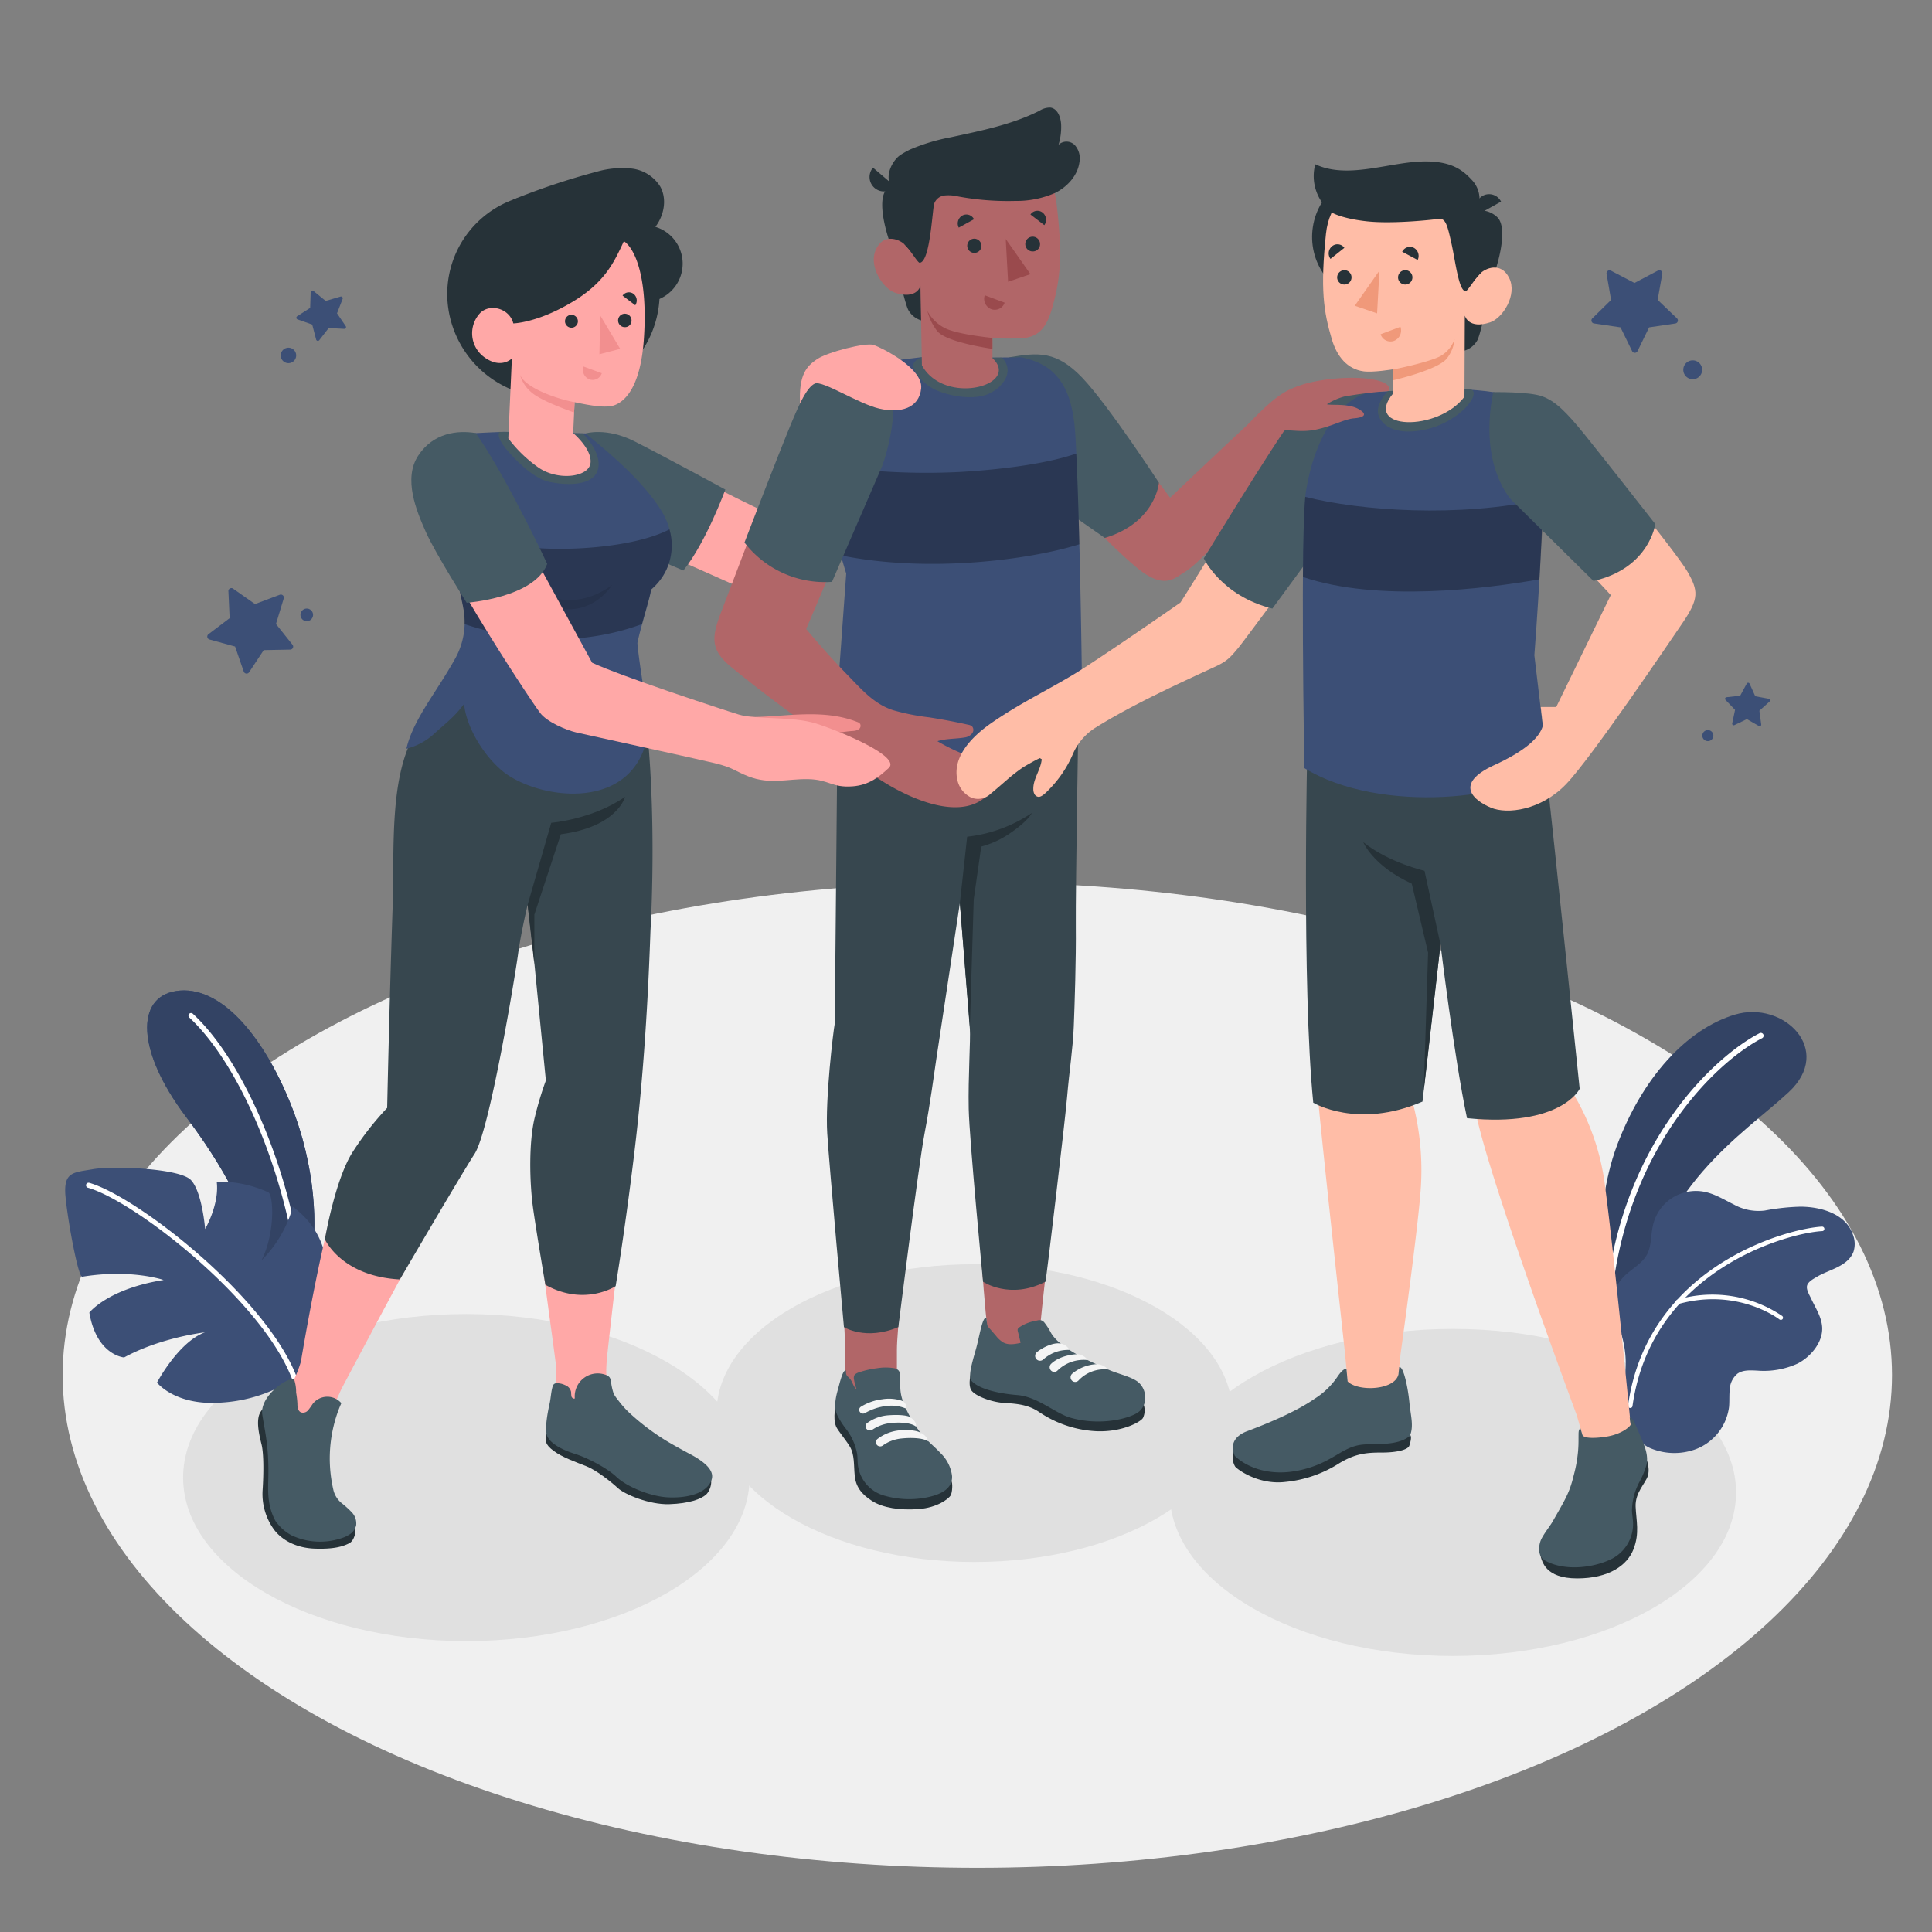 <svg xmlns="http://www.w3.org/2000/svg" viewBox="0 0 500 500"><rect x="0" y="0" width="500" height="500" fill="#808080" stroke="none"/><g id="freepik--Floor--inject-482"><ellipse id="freepik--floor--inject-482" cx="252.93" cy="355.87" rx="236.72" ry="127.52" style="fill:#f0f0f0"></ellipse></g><g id="freepik--Shadows--inject-482"><ellipse id="freepik--Shadow--inject-482" cx="252.18" cy="365.71" rx="66.74" ry="38.53" style="fill:#e0e0e0"></ellipse><ellipse id="freepik--shadow--inject-482" cx="120.69" cy="382.39" rx="73.3" ry="42.32" style="fill:#e0e0e0"></ellipse><ellipse id="freepik--shadow--inject-482" cx="375.99" cy="386.24" rx="73.3" ry="42.32" style="fill:#e0e0e0"></ellipse></g><g id="freepik--Plants--inject-482"><g id="freepik--plants--inject-482"><path d="M414.36,338.06s-2.49-23.84,4.07-41.48,18.08-30.26,30.58-34,25.74,9.1,13.88,20.09S428.63,307.1,424,339.57Z" style="fill:#3C4F76"></path><path d="M414.36,338.06s-2.49-23.84,4.07-41.48,18.08-30.26,30.58-34,25.74,9.1,13.88,20.09S428.63,307.1,424,339.57Z" style="opacity:0.15"></path><path d="M416.88,332.74h-.15a.73.73,0,0,1-.62-.82c5.16-37.7,27.94-58.7,39.26-64.53a.72.72,0,1,1,.66,1.29c-11.09,5.71-33.4,26.33-38.48,63.44A.72.72,0,0,1,416.88,332.74Z" style="fill:#fff"></path><path d="M420.61,355.41a25.27,25.27,0,0,0-.66-8.84c-.72-3.09-2.58-6-2.73-9.24-.12-2.58,1.49-5.5,3.32-7.24s4.38-3.06,5.65-5.33,1-5.19,1.63-7.78a11.39,11.39,0,0,1,13.36-8.53c2.7.56,5.08,2.06,7.55,3.28a13.1,13.1,0,0,0,8,1.56,56.88,56.88,0,0,1,9.19-1c5.25,0,11.85,1.79,13.65,7.34a6.57,6.57,0,0,1,.14,4.24l-.06.17c-1.52,3.76-6.31,4.53-9.39,6.37-.84.51-2.25,1.22-2.57,2.24s.56,2.42,1,3.36c1.12,2.43,2.74,4.77,2.89,7.52.2,3.93-3.08,7.71-6.39,9.38a21.06,21.06,0,0,1-10.39,1.81c-1.76-.08-3.68-.23-5.13.78a5.57,5.57,0,0,0-2,4c-.19,1.52-.05,3.07-.19,4.6A13.57,13.57,0,0,1,439,375a16,16,0,0,1-11.71-.14c-3.08-1.21-5.72-4.91-6.32-8.13A42.31,42.31,0,0,1,420.61,355.41Z" style="fill:#3C4F76"></path><path d="M421.88,364.39h-.05a.58.58,0,0,1-.49-.66c5.08-36.26,41.47-45.85,50.2-46.28a.59.59,0,0,1,.61.55.57.57,0,0,1-.55.61c-8.55.42-44.14,9.8-49.11,45.28A.57.57,0,0,1,421.88,364.39Z" style="fill:#fff"></path><path d="M460.83,341.58a.58.58,0,0,1-.33-.12c-.1-.08-10.67-8.24-26.05-4a.57.57,0,0,1-.71-.4.59.59,0,0,1,.41-.72,32.23,32.23,0,0,1,27.08,4.23.59.59,0,0,1,.09.82A.57.57,0,0,1,460.83,341.58Z" style="fill:#fff"></path></g><g id="freepik--plants--inject-482"><path d="M80.55,327.05c1.61-9.13,1.34-24.88-5.42-41.57-7.23-17.86-18.36-30.75-29.57-29C35.11,258.11,35.29,272,48.12,289c9,11.92,17.71,26.65,20.36,42.39L74.05,352Z" style="fill:#3C4F76"></path><path d="M80.55,327.05c1.61-9.13,1.34-24.88-5.42-41.57-7.23-17.86-18.36-30.75-29.57-29C35.11,258.11,35.29,272,48.12,289c9,11.92,17.71,26.65,20.36,42.39L74.05,352Z" style="fill:#3C4F76"></path><g style="opacity:0.15"><path d="M80.55,327.05c1.61-9.13,1.34-24.88-5.42-41.57-7.23-17.86-18.36-30.75-29.57-29C35.11,258.11,35.29,272,48.12,289c9,11.92,17.71,26.65,20.36,42.39L74.05,352Z"></path></g><path d="M77.86,333.63a.66.66,0,0,1-.49-.57C74.83,305.92,62.61,276,49,263.34a.65.65,0,1,1,.89-1c13.87,12.8,26.26,43.13,28.83,70.55a.66.66,0,0,1-.59.72A.9.9,0,0,1,77.86,333.63Z" style="fill:#fff"></path><path d="M76.23,356.75A38.94,38.94,0,0,1,57.07,363c-11.8.82-16.44-5.19-16.44-5.19s5.54-10.51,12.41-13c0,0-11.4,1.29-20.92,6.5,0,0-7.11-.51-9-11.61,0,0,4.79-6.15,19.22-8.44,0,0-8.4-2.91-21.06-.84-1,.28-3.69-14.09-4.32-20.66s2-6.28,7.13-7.18,22.41-.24,25.32,2.81,3.68,12.68,3.68,12.68,3.74-6.42,3-12.25a30.22,30.22,0,0,1,13.36,2.76c1.25.58,1.92,10.24-1.77,17.6a31.27,31.27,0,0,0,8.1-13.88c6.88,5.15,8.5,11.27,9,16.75C85.34,335.51,84.36,349,76.23,356.75Z" style="fill:#3C4F76"></path><path d="M76.17,357.4a.63.63,0,0,1-.55-.42c-7.68-20.33-40.59-46.07-52.88-49.6a.66.66,0,0,1-.45-.82.67.67,0,0,1,.81-.45c12.49,3.6,45.95,29.75,53.75,50.41a.66.66,0,0,1-.39.84A.57.57,0,0,1,76.17,357.4Z" style="fill:#fff"></path></g></g><g id="freepik--Characters--inject-482"><g id="freepik--girl-arm--inject-482"><path d="M193.72,153l-41.19-18.28-1-22.5c8-.48,10.53,1.26,14.13,3.49,5.27,3.25,23.4,12.58,31.94,16.59l9.71-27a38,38,0,0,0,8.19-2c2.88-1.3,6.09.4,6.09.4S213,145.3,209.76,153C207.91,157.37,200.82,156.1,193.72,153Z" style="fill:#ffa8a7"></path><path d="M151.54,112.17s5.34-1.63,12.56,2,23.62,12.53,23.62,12.53-5,13.67-10.87,20.95l-20.72-8.84Z" style="fill:#455a64"></path></g><g id="freepik--character-boy-center--inject-482"><g id="freepik--Character--inject-482"><path d="M216.07,289.77c.25-12.06,2.61-20.36,2.89-23.7,0,0-.89-71.71-.89-83.34l61.14-2.49s-2,75.25-2,85.21-6.34,60-8.21,79.69c-3.54,4.62-7.68,4.94-13.24.42,0,0-.46-2.75-1.18-11.83-.84-10.39-2.5-34.58-2.6-44.76-.12-12.54-.22-18.07.14-24.11.43-6.91-1.23-53.53-1.23-53.53s-7.66,44.47-9.57,59.57c-2.18,17.31-9.18,68-9.2,78.53,0,1.89,0,4.08,0,6.45,0,5.7-.16,7.21.75,9.42,1.6,3.86-12.07,6.28-12.7,3.54l-1.47-11.33v-.33h0V350C218.76,339.25,215.71,307.25,216.07,289.77Z" style="fill:#b16668"></path><path d="M296,363.56a4.59,4.59,0,0,1-.19,3.38c-.47,1-5.63,3.9-12.59,3.43a28.93,28.93,0,0,1-14.39-5c-2.66-1.76-5.42-2.09-8.86-2.28s-8-1.92-8.73-3.53.11-4.39.11-4.39Z" style="fill:#263238"></path><path d="M267.94,341.85l.55-.12a2.21,2.21,0,0,1,.92-.05,1.79,1.79,0,0,1,.86.58,17.16,17.16,0,0,1,1.78,2.79c1.46,2.38,4.52,4.35,7.86,6.15,2.28,1.22,4.51,2.17,6.85,3.23s5.57,1.73,7.45,3c2.73,1.84,3.08,6.47,0,8.3-2.68,1.57-9.75,3.28-17.15,1.18-4-1.14-8.52-5.45-13.81-5.87-3.37-.26-9.74-1.21-11.91-3.77-.8-1.13.27-4.73,1.15-7.83,1-3.39,1.68-8.71,2.8-8.41a18.09,18.09,0,0,0,.2,1.82c.12.52.68,1,1,1.4l1.3,1.5a6.59,6.59,0,0,0,1.93,1.72c1.33.68,2.92.39,4.38.08.07,0-.6-2.66-.67-2.92a1.28,1.28,0,0,1-.05-.64,1,1,0,0,1,.44-.49A10.65,10.65,0,0,1,267.94,341.85Z" style="fill:#455a64"></path><path d="M246.19,383.28c.41.39.29,3-.17,3.75s-3.28,3.15-8.34,3.52c-4.84.34-9.16-.31-12-2.11s-4.21-3.79-4.48-6.55,0-5.41-1.27-7.53c-1.21-2-3.15-4.16-3.57-5.23-.91-2.3,0-5.61,0-5.61Z" style="fill:#263238"></path><path d="M233,359.23a11.09,11.09,0,0,0,.56,3.07,28.11,28.11,0,0,0,3,6.06,25.76,25.76,0,0,0,2,2.85c1.46,1.74,3.28,3.16,4.83,4.83a9.88,9.88,0,0,1,3,5.94c.21,3.79-3.91,5.08-7.08,5.65a23.29,23.29,0,0,1-10.3-.52,9.46,9.46,0,0,1-6.93-7.56c-.18-1.05-.11-2.13-.24-3.19a14.75,14.75,0,0,0-2.95-6.63,20.08,20.08,0,0,1-2.26-3.62c-1-2.34-.2-5,.44-7.32.54-2,1.16-4.31,1.87-4.12,0,1.05,0,1.16.75,1.87,1,.9,1,2.25,2,3a13.5,13.5,0,0,1-.7-2.7,1.54,1.54,0,0,1,.21-1.07,2.84,2.84,0,0,1,1.17-.62,22.72,22.72,0,0,1,4.6-1.05,13.6,13.6,0,0,1,4.5,0,1.91,1.91,0,0,1,1.13.65,2.31,2.31,0,0,1,.4,1.3C233,356.66,232.92,358.23,233,359.23Z" style="fill:#455a64"></path><path d="M237,369.16c-1.41-1.06-4.57-1.08-6.3-.89a10.37,10.37,0,0,0-4.92,1.73,1.14,1.14,0,0,1-1.45-.12h0a1.05,1.05,0,0,1,.11-1.61,10.59,10.59,0,0,1,5.53-2c4.26-.3,5.51.43,5.51.43S237.4,367.9,237,369.16Z" style="fill:#f5f5f5"></path><path d="M240.23,373c-1.77-1.05-5.26-.9-7-.71a9.81,9.81,0,0,0-4.78,1.82A1.12,1.12,0,0,1,227,374h0a1.06,1.06,0,0,1,.11-1.61,11.08,11.08,0,0,1,5.65-2.21c4.26-.3,5.37.57,5.37.57A3.5,3.5,0,0,1,240.23,373Z" style="fill:#f5f5f5"></path><path d="M228.26,362.14a10.63,10.63,0,0,1,5.35.45c.75.42,1.24,1.61.76,1.91a9.69,9.69,0,0,0-4.74-.65,14.07,14.07,0,0,0-4.61,1.26c-.36.16-.8.39-1.17.6a1,1,0,0,1-1.4-.44h0a.93.93,0,0,1,.37-1.21A13.53,13.53,0,0,1,228.26,362.14Z" style="fill:#f5f5f5"></path><path d="M276.77,349.37a3.13,3.13,0,0,0-2.49-1.67c-1.53-.28-4.24.85-5.92,2.23a1.26,1.26,0,0,0,.18,2.08h0a1.25,1.25,0,0,0,1.44-.16A9.59,9.59,0,0,1,276.77,349.37Z" style="fill:#f5f5f5"></path><path d="M281.52,352a3.6,3.6,0,0,0-2.95-1.52s-4,.12-6.48,2.42a1.23,1.23,0,0,0,.17,2h0a1.19,1.19,0,0,0,1.38-.16A9.63,9.63,0,0,1,281.52,352Z" style="fill:#f5f5f5"></path><path d="M286.76,354.43a4,4,0,0,0-3.06-1.38,10.74,10.74,0,0,0-6.2,2.45,1.23,1.23,0,0,0,.17,2h0a1.19,1.19,0,0,0,1.38-.16A9.16,9.16,0,0,1,286.76,354.43Z" style="fill:#f5f5f5"></path><path d="M242.29,274.26l6.12-40.53L251,266.29c.21,2.66-.47,12.52-.3,20.66s3.71,44.76,3.71,44.76,6.93,4.74,16.15,0c.25-.75,5.16-42.42,5.6-47.77.55-6.62,1.51-12.61,1.73-18.25s.62-17.3.53-26.2.76-59.25.76-59.25l-62.36.19-.78,84.44c-.38,1.89-2.51,19.61-1.95,28.48s4.32,50.1,4.32,50.1,5.62,3.59,14.08,0c0,0,5.24-42,6.75-49.92S241.75,277.82,242.29,274.26Z" style="fill:#37474f"></path><path d="M248.41,233.73l1.89-17.19a37.51,37.51,0,0,0,16.75-6.14s-1,2.2-6.23,5.63a23.75,23.75,0,0,1-6.88,3.06L252,232.77l-1,32.92Z" style="fill:#263238"></path><path d="M264.5,92.48c8.08,0,11.71,1.53,15.65,6.33s22.67,30,22.67,30,13.24-12.59,20-18.85c4.22-4.34,8.36-8.59,12.89-9.89,4.73-1.36,2.37,7.44,4.25,8.16l-5.59,8.14s-20.63,27.46-27.84,31.72c-2.5,1.48-5.14,4.66-12.11-1-9.15-7.45-25.75-26.15-25.75-26.15Z" style="fill:#b16668"></path><path d="M261.22,92.47c7.46-1.26,12.19-1.73,18.93,5.36s19.78,27.1,19.78,27.1-.77,10.27-14,14.29l-20.45-14.29Z" style="fill:#455a64"></path><path d="M216.07,189c8.39,6.11,46.43,12.88,64.08,0,0,0-.41-49.31-1.79-75.41-.07-1.18-.15-2.33-.27-3.45,0-.37-.09-.74-.13-1.11a35.67,35.67,0,0,0-.89-4.62c-.07-.25-.15-.5-.23-.75a15.5,15.5,0,0,0-.58-1.66c-.11-.29-.23-.58-.36-.86a8.1,8.1,0,0,0-.39-.78.84.84,0,0,0-.06-.14c-.13-.25-.28-.5-.42-.74s-.32-.52-.51-.79-.34-.49-.51-.71-.41-.5-.63-.74a8.2,8.2,0,0,0-.65-.67l-.46-.43a4.31,4.31,0,0,0-.46-.39c-.2-.17-.42-.33-.63-.48A15.23,15.23,0,0,0,269,94a6.62,6.62,0,0,0-.66-.3c-.05,0-.12,0-.15-.07l-.79-.3a13.93,13.93,0,0,0-1.38-.45c-.47-.13-1-.25-1.47-.37s-1.2,0-1.88,0l-1.4,0c-.49,0-1,0-1.5,0-6.6.29-13.57-1-21.17-.08-.5.07-16.4,1.85-20.07,3.18-3.42,1.25-6.5,7.33-7.26,10.7C209,116.23,219,148.44,219,148.44Z" style="fill:#3C4F76"></path><path d="M236.37,94.29c-.36,1.23,2,4.93,5.81,6.64s9.42,2.5,13,1.27,7.9-5.69,4.13-9.66h0c-6.47.21-13.3-1-20.73-.09C238.55,92.44,236.74,93.06,236.37,94.29Z" style="fill:#455a64"></path><path d="M278.54,117.38c-6.4,2.23-16.91,4-30.13,4.77a175.1,175.1,0,0,1-36.45-2c1.45,8.42,4,18,5.62,23.57,23.11,4.71,49.55,1,61.76-2.87C279.12,132.29,278.88,124.36,278.54,117.38Z" style="opacity:0.3"></path><path d="M238.21,57.8l-2.34,2.56-1.2-13.22a6.28,6.28,0,0,0-5.2,1.83c-2.23,2.28-1,9.43,1.8,16.43,0,0,2.71,12.74,3.8,14.83a5.72,5.72,0,0,0,3.33,2.69Z" style="fill:#263238"></path><path d="M237.91,66c-1,.61-2.49-1.36-3.75-2.68s-5.39-3.13-7.45,1.2,1.82,10.26,5.07,11.28c5.59,1.76,6.43-1.83,6.43-1.83l.38,20.58c5.86,10.6,25.69,5.17,18.26-1.86l0-5.23a58,58,0,0,0,8.44,0c4.12-.63,5.81-3.48,7.06-7.94,2-7.15,2.76-12.93,1.06-27-1.86-15.42-19.8-15.58-29.49-9.49S237.91,66,237.91,66Z" style="fill:#b16668"></path><path d="M235.51,38.71a49.91,49.91,0,0,1,10.58-3.19c7.83-1.7,15.8-3.26,22.94-6.87a5,5,0,0,1,2.8-.81c1.89.25,2.71,2.53,2.79,4.43a15.57,15.57,0,0,1-.68,5.21,3,3,0,0,1,4.21.07,5.18,5.18,0,0,1,1.21,4.39c-.46,3.5-3.14,6.42-6.31,8A24.85,24.85,0,0,1,262.73,52,70.6,70.6,0,0,1,248,50.85a10.52,10.52,0,0,0-3.57-.26,3.22,3.22,0,0,0-2.66,2.12C241.25,54.66,240.71,67.9,238,68c-.5,0-2.43-3.33-3.69-4.52-1.58-1.49-3.17-12.84-3.45-14.94a1,1,0,0,0-.22-.44c-1.78-2.5.31-6.7,2.51-8.07A22.77,22.77,0,0,1,235.51,38.71Z" style="fill:#263238"></path><path d="M231.61,48.23a3.73,3.73,0,1,1-5.68-4.84Z" style="fill:#263238"></path><path d="M256.83,87.45s-9.19-.88-12.4-2.59A10.56,10.56,0,0,1,240,80.47a14.41,14.41,0,0,0,2.52,5.18c2.35,3,14.32,4.63,14.32,4.63Z" style="fill:#9a4a4d"></path><path d="M254,63.69a1.84,1.84,0,1,1-1.84-1.92A1.88,1.88,0,0,1,254,63.69Z" style="fill:#263238"></path><path d="M252.07,56.74l-3.94,2.17a2.35,2.35,0,0,1,.92-3.13A2.2,2.2,0,0,1,252.07,56.74Z" style="fill:#263238"></path><path d="M254.85,76.41,260,78.33A2.7,2.7,0,0,1,256.5,80,2.88,2.88,0,0,1,254.85,76.41Z" style="fill:#9a4a4d"></path><path d="M270.27,58.27l-3.59-2.76A2.17,2.17,0,0,1,269.8,55,2.38,2.38,0,0,1,270.27,58.27Z" style="fill:#263238"></path><path d="M269.16,63.16a1.86,1.86,0,0,1-1.84,1.91,1.91,1.91,0,1,1,1.84-1.91Z" style="fill:#263238"></path><polygon points="260.28 61.85 260.89 72.92 266.67 70.95 260.28 61.85" style="fill:#9a4a4d"></polygon><path d="M227.32,93.9c-12.28.58-15.91,2.51-20,11.32-3,6.44-18,46.22-20.75,53.34-2.41,6.35-2.73,9.61,2.53,13.95s10.56,8.38,16,12.39c3.31,2.45,6.28,5.11,9.62,7.51,5.26,3.77,10.4,8,16,11.17,6.7,3.81,18.81,8.82,25.19,1.84,1.26-1.38,2.43-3,1.74-5a6,6,0,0,0-2.73-3,22.85,22.85,0,0,0-3.82-1.6,49.68,49.68,0,0,1-8.5-4c2.33-.74,4.88-.56,7.25-1a2.89,2.89,0,0,0,1.71-1,1.42,1.42,0,0,0,0-1.85,2.14,2.14,0,0,0-1-.41q-5-1.12-10.11-1.91a58.55,58.55,0,0,1-9.31-1.85c-4.91-1.6-8-5.21-11.5-8.8-3.83-3.93-7.48-8-11-12.22L225,124.29S233.45,102.21,227.32,93.9Z" style="fill:#b16668"></path><path d="M229.07,93.64c-4.71.26-12,.82-15.41,3-3.95,2.53-5.44,4.48-9.36,14.08s-11.63,29.69-11.63,29.69a26.27,26.27,0,0,0,22.65,10.17l13-30S234.37,104.66,229.07,93.64Z" style="fill:#455a64"></path></g></g><g id="freepik--character-boy--inject-482"><path d="M247.8,202c-1.55-6.35,4.24-11.78,8.94-15,7.25-5,13.68-8,21.15-12.48,6.8-4.1,27.62-18.59,27.62-18.59s10.77-16.95,18.14-29.92c9.14-16.05,16.33-26.31,31.63-24.47l-.14,19.36s-32.66,44.38-34.67,46.77-2.82,3.46-6.27,5c-9.35,4.32-21.18,9.72-30.58,15.58a15,15,0,0,0-6,7,29.73,29.73,0,0,1-3.88,6.51,30.93,30.93,0,0,1-2.46,2.78c-.59.58-1.68,1.77-2.57,1.68a1.36,1.36,0,0,1-1-.72,2.74,2.74,0,0,1-.29-1.26c-.06-2.67,1.9-5,2.17-7.67,0-.24-.31-.12-.36-.35s-4.17,2.16-4.53,2.4a47.88,47.88,0,0,0-4.22,3.3c-1.36,1.17-2.71,2.37-4.1,3.5a4.69,4.69,0,0,1-5,1A6.55,6.55,0,0,1,247.8,202Z" style="fill:#ffbda7"></path><path d="M357.24,101.36c-4.89-1-16.87-.87-22.29,6.41-5.72,7.67-23.41,36.73-23.41,36.73s4.52,9.7,17.75,13L352,126.56Z" style="fill:#455a64"></path><path d="M398.66,402.49c.4,1.57,1.23,6,9.49,6s13-3.39,14.61-7.58.69-7.31.54-11,2.57-6,3.17-8c.89-2.91-1.54-6.92-1.54-6.92Z" style="fill:#263238"></path><path d="M319.26,375.52a4.94,4.94,0,0,0,.38,4c.6.81,6.14,4.83,13,4a31.59,31.59,0,0,0,14.08-4.91c4-2.36,6.75-2.7,10.82-2.69s6.85-.75,7.19-1.78c.59-1.79.63-2.94-.23-2.91Z" style="fill:#263238"></path><path d="M415.39,307a61,61,0,0,0-8.56-24.52s-4-59-7.4-90H338.35s1.82,80.39,2.8,92.18c.75,9,6.92,65.42,6.93,65.53l.89,9.41c4.79,2.41,8.55,2.05,12.63-.88l.87-8.33s5-35.77,5.31-44.3a69.31,69.31,0,0,0-2.39-21.61l7.41-40.07s5.92,28.32,9.27,44.18c3.83,18.17,26,77.67,26,77.69l1.41,4.95c-.31,5.4,12.68,1.72,12.54-2.53C422,368.71,417.84,325.47,415.39,307Z" style="fill:#ffbda7"></path><path d="M379.66,289.38c-3.34-15.86-6.86-45-6.86-45l-4.66,40.71c-16.74,7.24-28.27.29-28.27.29-3-30.16-1.52-92.93-1.52-92.93h61.08c3.38,31,9.39,89.33,9.39,89.33S404.06,291.84,379.66,289.38Z" style="fill:#37474f"></path><path d="M372.8,244.42l-4.14-19.06s-9.24-2.11-15.84-7.4c0,0,2.42,6.08,12.54,10.73l4.23,17.86-1.13,35.76Z" style="fill:#263238"></path><path d="M409.5,371.24,409,369.6c-.54.54-.46,1-.48,2.47,0,1.16,0,2.28-.15,3.82a35.16,35.16,0,0,1-1.1,5.95c-1.07,4.52-2.27,6.34-5.45,11.93-.76,1.32-2.58,3.53-3.12,5s-.7,4,1,5c4.83,2.86,12.28,2.08,17-.14a10.15,10.15,0,0,0,5.94-9.21c0-1.15-.24-2.29-.29-3.44a16.26,16.26,0,0,1,2-7.58,21.9,21.9,0,0,0,1.74-4.23c.64-2.67-.62-5.36-1.67-7.76-.9-2.07-1.95-4.84-2.66-4.52l.28,1.82c-.74,1.12-3,2.47-5.79,3C414.47,372.07,409.7,372.6,409.5,371.24Z" style="fill:#455a64"></path><path d="M348.46,354.26c-.63,0-1.27.49-2.39,2.13a19.79,19.79,0,0,1-5.84,5.6c-4.15,2.92-10.72,5.87-17.47,8.4-3.68,1.37-4.38,4-3.17,6.41,1.91,1.9,8.4,6.35,19.06,3.1,6.61-2,8.94-5.4,13.67-6,3.34-.43,9.14.49,12.55-2.27,1.08-2.58.21-5.18-.13-8.76s-1.49-9.31-2.62-9.08l-.2,1.89c-.91,4.15-10.45,4.55-13.15,1.84Z" style="fill:#455a64"></path><path d="M374.22,100.49c10.6.66,24.43.53,25.08,11.39,1,16.66-2.21,57.71-2.21,57.71l3.43,28.73c-7.77,8.3-43.11,12.64-62.95.47,0,0-1.13-62.33.43-71.76,2.8-17,11.09-25.09,17.28-25.57Z" style="fill:#3C4F76"></path><path d="M379,105.82c2.44-2.46,3.2-4.82,1.46-5-2.13-.15-4.27-.24-6.28-.37l-15,.77s-3.41,3.44-2.4,6.31,4.3,4.3,8.34,4.14A21.71,21.71,0,0,0,379,105.82Z" style="fill:#455a64"></path><path d="M337.8,128.59c-.37,3.94-.55,11.72-.6,20.73,19.33,6.57,47.29,3.05,61.2.61.42-7.31.82-13.23,1-20.72C377.38,134,352.31,132.22,337.8,128.59Z" style="opacity:0.3"></path><path d="M388.77,101.92c6.81,0,12.11.43,16.87,6.28,3.33,4.08,28.07,34.54,31,39.61s3.13,7.06-1.21,13.42c-3.6,5.27-23.66,35-30.15,41.73s-15.16,7.86-19.45,6.06-9.79-6.1.85-11c7.46-3.4,11.75-6.89,12.62-10.25l-.55-4.8,4,0L416.87,154l-24.71-26.52S383.7,112.71,388.77,101.92Z" style="fill:#ffbda7"></path><path d="M386.45,101.49s9.14-.16,12.58,1.05,6.28,4,11.13,10,18.23,23.08,18.23,23.08-1.5,11.45-16,14.73l-21.17-20.9S382.58,120.69,386.45,101.49Z" style="fill:#455a64"></path><circle cx="356.52" cy="61.33" r="16.94" transform="translate(32.62 222.44) rotate(-36.21)" style="fill:#263238"></circle><path d="M386,72.91S383.44,85.85,382.37,88A5.78,5.78,0,0,1,379,90.75l0-9.07Z" style="fill:#263238"></path><path d="M382.25,54.5a6.34,6.34,0,0,1,5.29,1.76c2.3,2.28,1.15,9.53-1.56,16.65l-5.15.67Z" style="fill:#263238"></path><path d="M379.27,73.61c1.05.61,2.5-1.41,3.76-2.77s5.4-3.25,7.55,1.11-1.68,10.4-4.95,11.48c-5.63,1.87-6.54-1.75-6.54-1.75l-.09,21h0c-6.89,9.14-26.44,8.68-18.45-.87l-.08-6.22s-5.12.86-7.62.51c-4.18-.58-6.85-3.82-8.18-8.31-2.14-7.2-3-13-1.51-27.3,1.65-15.63,19.79-16.08,29.69-10.06S379.27,73.61,379.27,73.61Z" style="fill:#ffbda7"></path><path d="M379.3,75.36c.52,0,2.45-3.32,3.73-4.52,1.76-1.65-.78-16.34-.78-16.34a7.16,7.16,0,0,0-1.35-7.94c-2.49-2.66-6-5.89-17-4.41-7.91,1.06-16.49,3.67-23.51.36A11.86,11.86,0,0,0,344.66,55s2.55,1.58,9.19,2.29,17-.42,18.37-.64c1.92-.29,2.36,1.57,3.48,6.64C376.68,67.79,377.55,75.35,379.3,75.36Z" style="fill:#263238"></path><path d="M382.26,55.64l6.21-3.46a3.45,3.45,0,0,0-4.76-1.5A3.74,3.74,0,0,0,382.26,55.64Z" style="fill:#263238"></path><path d="M361.82,71.92a1.86,1.86,0,1,0,1.83-2A1.88,1.88,0,0,0,361.82,71.92Z" style="fill:#263238"></path><path d="M362.89,65.15l4,2.13a2.38,2.38,0,0,0-1-3.15A2.22,2.22,0,0,0,362.89,65.15Z" style="fill:#263238"></path><path d="M344.33,67l3.59-2.86a2.19,2.19,0,0,0-3.16-.43A2.4,2.4,0,0,0,344.33,67Z" style="fill:#263238"></path><path d="M346.06,71.92a1.86,1.86,0,1,0,1.83-2A1.89,1.89,0,0,0,346.06,71.92Z" style="fill:#263238"></path><path d="M360.47,95.64s9.13-1.79,12.34-3.49a8.22,8.22,0,0,0,3.63-4.37,9.55,9.55,0,0,1-2,5c-2.35,3-13.92,5.64-13.92,5.64Z" style="fill:#f0997a"></path><path d="M362.43,84.58l-5.13,1.93a2.69,2.69,0,0,0,3.49,1.7A2.87,2.87,0,0,0,362.43,84.58Z" style="fill:#f0997a"></path><polygon points="357 70.03 356.39 81.1 350.61 79.13 357 70.03" style="fill:#f0997a"></polygon></g><g id="freepik--character-girl--inject-482"><path d="M146.59,102.59l-1.07.11a26.92,26.92,0,0,1-29.63-23.92h0A26,26,0,0,1,139,50.23l3-.32a26,26,0,0,1,28.56,23h0A26.94,26.94,0,0,1,146.59,102.59Z" style="fill:#263238"></path><path d="M132.75,51.67a181.19,181.19,0,0,1,21.71-7.24,23.71,23.71,0,0,1,9-.81,10.09,10.09,0,0,1,7.41,4.66c1.8,3.24,1,7.47-1.26,10.43a9.95,9.95,0,0,1,.68,18.81,17,17,0,0,1-8.08.55A41.91,41.91,0,0,1,146,73a27,27,0,0,1-11.39-12.37" style="fill:#263238"></path><path d="M159.85,363.42c-2.83-3.22-3.3-6.27-2.75-12.1s6.5-56.57,8-69.27c2.56-21.34,3.45-82.25,2.06-97.14l-57.16,3c-4.41,10.25-7.79,22.92-7.67,43,.09,15.27-1.35,56.66-1.35,56.66s-7.12,5.9-12.41,17.79c-4.67,10.5-10.69,47-10.69,47h0A33.3,33.3,0,0,1,76.12,357a9,9,0,0,0-2.19,5.3,89.52,89.52,0,0,0,1.51,18.91c.61,3.23,2.56,5.34,5.72,6.7a5.19,5.19,0,0,0,2.23.43,1.68,1.68,0,0,0,1.09-.38c.56-.53.1-1.82,0-2.47a23.54,23.54,0,0,1-.2-3.14c0-2.06.12-4.58.31-6.63a67.74,67.74,0,0,1,2.58-13.61l1.17-2.61h0s26.07-49.28,33.42-61.26c5.84-9.41,10.52-46.38,15-66.54l5.42,48.61a94,94,0,0,0-4.11,15.35c-1.27,9,4.15,44.34,5.72,56.91a25,25,0,0,1-.1,7h0c.53,5.45,4.56,7.23,8.69,10.41,2.06,1.58,11.12,7.42,16.65,8.69,4.5,1,6.27-.67,6.94-1.93A94.73,94.73,0,0,1,159.85,363.42Z" style="fill:#ffa8a7"></path><path d="M68.81,364.05a4,4,0,0,0-1.89,2.69c-.39,1.92.11,4.48.75,7s.55,7.89.3,11.8a15.69,15.69,0,0,0,3,10.39c2.06,2.68,5.71,4.68,10.45,4.85s7.21-.47,9-1.41,2.56-5.74-.4-6.85-13.12-3-15.31-12.41A69.89,69.89,0,0,0,68.81,364.05Z" style="fill:#263238"></path><path d="M76.12,357a10.38,10.38,0,0,1,.52,3.41,21.26,21.26,0,0,1,.33,2.9c0,.86.15,1.89.94,2.22a1.74,1.74,0,0,0,1.82-.54,18.89,18.89,0,0,0,1.18-1.64,4.79,4.79,0,0,1,7.43-.21l-.35.8a35.84,35.84,0,0,0-1.74,21.51A6.24,6.24,0,0,0,88.41,389a24.4,24.4,0,0,1,2.66,2.41,4.17,4.17,0,0,1,1.11,3.31,3.69,3.69,0,0,1-1.47,2.22,8.09,8.09,0,0,1-2.44,1.17,17.35,17.35,0,0,1-12.77-.75,11.81,11.81,0,0,1-4.22-3.76c-2.26-4.19-1.89-8.12-1.83-11.68.14-7.86-1-11.95-1.58-15.9C67.23,361.2,74.65,356.2,76.12,357Z" style="fill:#455a64"></path><path d="M141.43,371.07c-.28,1.85-.47,2.67,1.8,4.38s5.78,2.92,8.5,4,6.55,4.15,8.2,5.69,8.06,4.31,13.28,4.14,8.25-1.35,9.51-2.47,2.57-5.07-.77-6.16S141.43,371.07,141.43,371.07Z" style="fill:#263238"></path><path d="M143.8,358a1,1,0,0,0-.73.67c-.48,1.47-.5,3.16-.85,4.67-.53,2.37-1.13,5.77-.79,7.69s2.87,3.84,7.68,5.34c2.89.91,8,3.56,10.36,5.79,2.85,2.73,9,5.1,13.24,5.34,4.94.28,10.13-.91,11.41-4.43.54-1.49.26-3.8-6-7,0,0-4.77-2.56-6.56-3.74a60.46,60.46,0,0,1-8.84-6.84A25.32,25.32,0,0,1,160,362.4a11.52,11.52,0,0,1-1.15-1.64,14.41,14.41,0,0,1-.73-3.29,2.42,2.42,0,0,0-.36-1,2.07,2.07,0,0,0-1-.65,5.94,5.94,0,0,0-8,6.09c-.34.17-.76-.15-.87-.52a8.77,8.77,0,0,1-.09-1.15,2.39,2.39,0,0,0-1.58-1.78A4.65,4.65,0,0,0,143.8,358Z" style="fill:#455a64"></path><path d="M134.06,247c.72-5.44,2.49-12.84,2.49-12.84l1.5,12.64,3.22,32.83a87.22,87.22,0,0,0-2.82,9.34c-1.63,6.34-1.45,17-.45,24s3.14,19.54,3.14,19.54c10.2,5.67,18.19.34,18.19.34s2.37-14.12,4.83-34.48,3.6-40.55,4.18-57.5c0,0,2.63-42.17-3.76-70.89-8.55,5.69-33.52,6.22-43.37-2,0,0-4.21,6.56-13.4,21.21-7.22,11.5-5.68,30.32-6.21,46-.82,24.2-1.4,51.53-1.4,51.53A77.51,77.51,0,0,0,91.36,298c-4.6,7-7.28,22.72-7.28,22.72s4.21,9.59,19.41,10.4c0,0,15.48-26.52,19.35-32.53S133.34,252.43,134.06,247Z" style="fill:#37474f"></path><path d="M136.55,234.16l6.11-21.22s10.66-.86,19.1-6.72c0,0-1.91,7.77-16.61,9.68l-6.86,20.81,0,12.88Z" style="fill:#263238"></path><path d="M171.23,132.29c-5.32-8.72-16.17-17.18-19.69-20.12l-20.91-.4c-4.11.11-10.14.48-10.14.48-4.41,2.21-4.34,7.62-4.62,12.72-.32,5.6-.41,8.06.89,17.35l2.5,11.87.38,1.82c.07.31.13.63.2,1a19.35,19.35,0,0,1-2,13.36c-5,9-10.87,15.77-12.67,23.4a16.62,16.62,0,0,0,7.33-4c3.16-2.87,5.06-4.19,7.62-7.61,0,0,.11,5.2,5.09,12.15a29.33,29.33,0,0,0,4.39,4.87c9.06,8,36.86,12.1,38.41-12.19,0,0-2.67-15.42-3.05-20.59.9-4.43,3.43-12.08,3.53-13.79C175,147,175.11,138.64,171.23,132.29Z" style="fill:#3C4F76"></path><path d="M130.82,116c2,2.42,6.89,7.81,11.46,8.74,5.37,1.09,10.9.63,12.27-2.68s-1.26-7.31-3.68-9.88l-20.24-.39-1.47,0C129.09,112.16,128.56,113.19,130.82,116Z" style="fill:#455a64"></path><path d="M116.16,137.68c.16,1.34.35,2.87.6,4.64l2.5,11.87.38,1.82c.07.31.13.63.2,1a21.21,21.21,0,0,1,.38,4.5c20.46,6.88,37,3.32,45.93,0,1-3.81,2.25-7.76,2.32-8.93A14.82,14.82,0,0,0,173.26,137c-4.76,2.45-11.8,3.92-19.08,4.6A97.67,97.67,0,0,1,116.16,137.68Z" style="opacity:0.3"></path><path d="M158.41,151.36s-7,5.89-15.39,3.28a14.16,14.16,0,0,1-9.84-9.79s-.52,9.47,10,12.3C153.36,159.87,158.41,151.36,158.41,151.36Z" style="opacity:0.1"></path><path d="M222.6,187.34a1.58,1.58,0,0,0-.74-.49c-10.46-4.13-22.16-.39-31.27-1.52l.14,3.12c4.33,2.67,9.68,3.17,14.75,2.77s10.05-1.59,15.12-2.05a3.15,3.15,0,0,0,1.58-.4A1.09,1.09,0,0,0,222.6,187.34Z" style="fill:#f28f8f"></path><path d="M149.15,189.56c-2.61-.6-7.6-2.71-9.37-5.06-3.18-4.23-29.73-44.54-31.36-55.62-1.31-8.92,2.88-16.8,12.07-16.63,5.92,4.3,11.75,20.71,11.75,20.71l21,38.55c7.41,3.46,33.34,12,37.91,13.4s13.89.38,20.11,2.36,21.94,8.51,18.77,11.46c-2.43,2.24-5.05,4.46-9.42,4.78-5.37.38-6-1.74-11.39-1.87s-9.88,1.49-15.56-.72c-3.59-1.4-3.75-2.22-8.75-3.43S152.53,190.33,149.15,189.56Z" style="fill:#ffa8a7"></path><path d="M123.12,112.09c-4.64-.8-11-.11-14.9,5.85s-.47,14.23,2,19.76S120.78,156,120.78,156s17.53-1.27,20.84-10.06C141.62,145.91,130.93,123.08,123.12,112.09Z" style="fill:#455a64"></path><path d="M161.46,62.42c2.9,1.89,6.24,9.54,5.18,25.21-.9,13.28-5.35,16.37-7.56,17.22s-6.35.09-10.38-.76l-.36,8s5,4.19,4.47,7.83-8.71,4.65-13.8.84a34.35,34.35,0,0,1-7.46-7.31l.92-20.68s-2.78,2.86-7.13-.32a7.66,7.66,0,0,1-1-11.52c2.72-2.53,7.62-.93,8.5,2.77,0,0,5.78-.1,14.33-5C156.47,73.44,158.9,67.9,161.46,62.42Z" style="fill:#ffa8a7"></path><path d="M149.56,83.2a1.67,1.67,0,1,1-1.68-1.73A1.69,1.69,0,0,1,149.56,83.2Z" style="fill:#263238"></path><path d="M151,94.85l4.74,1.74a2.48,2.48,0,0,1-3.2,1.59A2.65,2.65,0,0,1,151,94.85Z" style="fill:#f28f8f"></path><path d="M164.4,79l-3.28-2.5a2,2,0,0,1,2.83-.45A2.17,2.17,0,0,1,164.4,79Z" style="fill:#263238"></path><path d="M163.44,82.93a1.69,1.69,0,0,1-1.66,1.74,1.74,1.74,0,1,1,1.66-1.74Z" style="fill:#263238"></path><polygon points="155.32 81.61 155.13 91.68 160.5 90.28 155.32 81.61" style="fill:#f28f8f"></polygon><path d="M148.7,104.09c-4.25-.76-12.94-3.67-14.15-7.21a9,9,0,0,0,2.88,4.57c2.53,2.37,11.15,5.3,11.15,5.3Z" style="fill:#f28f8f"></path></g><path id="freepik--Hand--inject-482" d="M207.06,104.44c-.39-7.51,1.74-9.71,4.42-11.51s12.59-4.37,14.64-3.65,12.79,6,12.28,11.21S233,107,227.59,105.76s-14.71-7.36-16.7-6.49S207.06,104.44,207.06,104.44Z" style="fill:#ffa8a7"></path><path id="freepik--hand--inject-482" d="M331.34,111.71c1.93-.87,4.79.39,9.19-.52s7.34-2.72,9.92-2.93,3.67-1,1.05-2.45-7.19-.84-8.1-1.19a16.21,16.21,0,0,1,4.52-2,110.79,110.79,0,0,1,11.34-1.41c.21,0,1.6-2.25-4.89-3.15s-16,.49-19.56,2.38S331.34,111.71,331.34,111.71Z" style="fill:#b16668"></path></g><g id="freepik--Stars--inject-482"><g id="freepik--stars--inject-482"><path d="M76.65,91.87A2,2,0,1,1,74.42,90,2,2,0,0,1,76.65,91.87Z" style="fill:#3C4F76"></path><path d="M81.18,75.34l3.1,2.54,3.84-1.12a.45.45,0,0,1,.55.6l-1.45,3.73,2.25,3.31a.45.45,0,0,1-.4.71l-4-.22-2.45,3.16a.46.46,0,0,1-.8-.16L80.8,84,77,82.66a.46.46,0,0,1-.1-.81l3.37-2.17.13-4A.45.45,0,0,1,81.18,75.34Z" style="fill:#3C4F76"></path><path d="M438.27,93.27a2.44,2.44,0,0,1-.09,4.87,2.44,2.44,0,1,1,.09-4.87Z" style="fill:#3C4F76"></path><path d="M412.05,82.43l4.9-4.8-1.17-6.75a.78.78,0,0,1,1.13-.83L423,73.23l6.06-3.2a.78.78,0,0,1,1.14.82L429,77.61,434,82.39a.78.78,0,0,1-.43,1.33l-6.78,1-3,6.15a.78.78,0,0,1-1.4,0l-3-6.15-6.79-1A.78.78,0,0,1,412.05,82.43Z" style="fill:#3C4F76"></path><path d="M452.79,176.93l1.47,3.26,3.52.65a.41.41,0,0,1,.2.7l-2.65,2.4.47,3.54a.4.4,0,0,1-.6.41l-3.11-1.78-3.22,1.55a.4.4,0,0,1-.57-.45l.73-3.5-2.47-2.58a.41.41,0,0,1,.25-.69l3.55-.39,1.7-3.14A.41.41,0,0,1,452.79,176.93Z" style="fill:#3C4F76"></path><path d="M60.42,152.41,66,156.33l6.42-2.41a.78.78,0,0,1,1,1l-2,6.57,4.28,5.36a.78.78,0,0,1-.59,1.27l-6.86.13-3.78,5.73a.78.78,0,0,1-1.39-.18l-2.24-6.48-6.62-1.82a.78.78,0,0,1-.26-1.38l5.47-4.14-.31-6.85A.78.78,0,0,1,60.42,152.41Z" style="fill:#3C4F76"></path><path d="M443.4,190.15a1.43,1.43,0,0,1-1.18,1.64,1.44,1.44,0,0,1-1.64-1.19,1.43,1.43,0,0,1,1.19-1.63A1.41,1.41,0,0,1,443.4,190.15Z" style="fill:#3C4F76"></path><path d="M81,158.86a1.63,1.63,0,1,1-1.89-1.34A1.63,1.63,0,0,1,81,158.86Z" style="fill:#3C4F76"></path></g></g></svg>